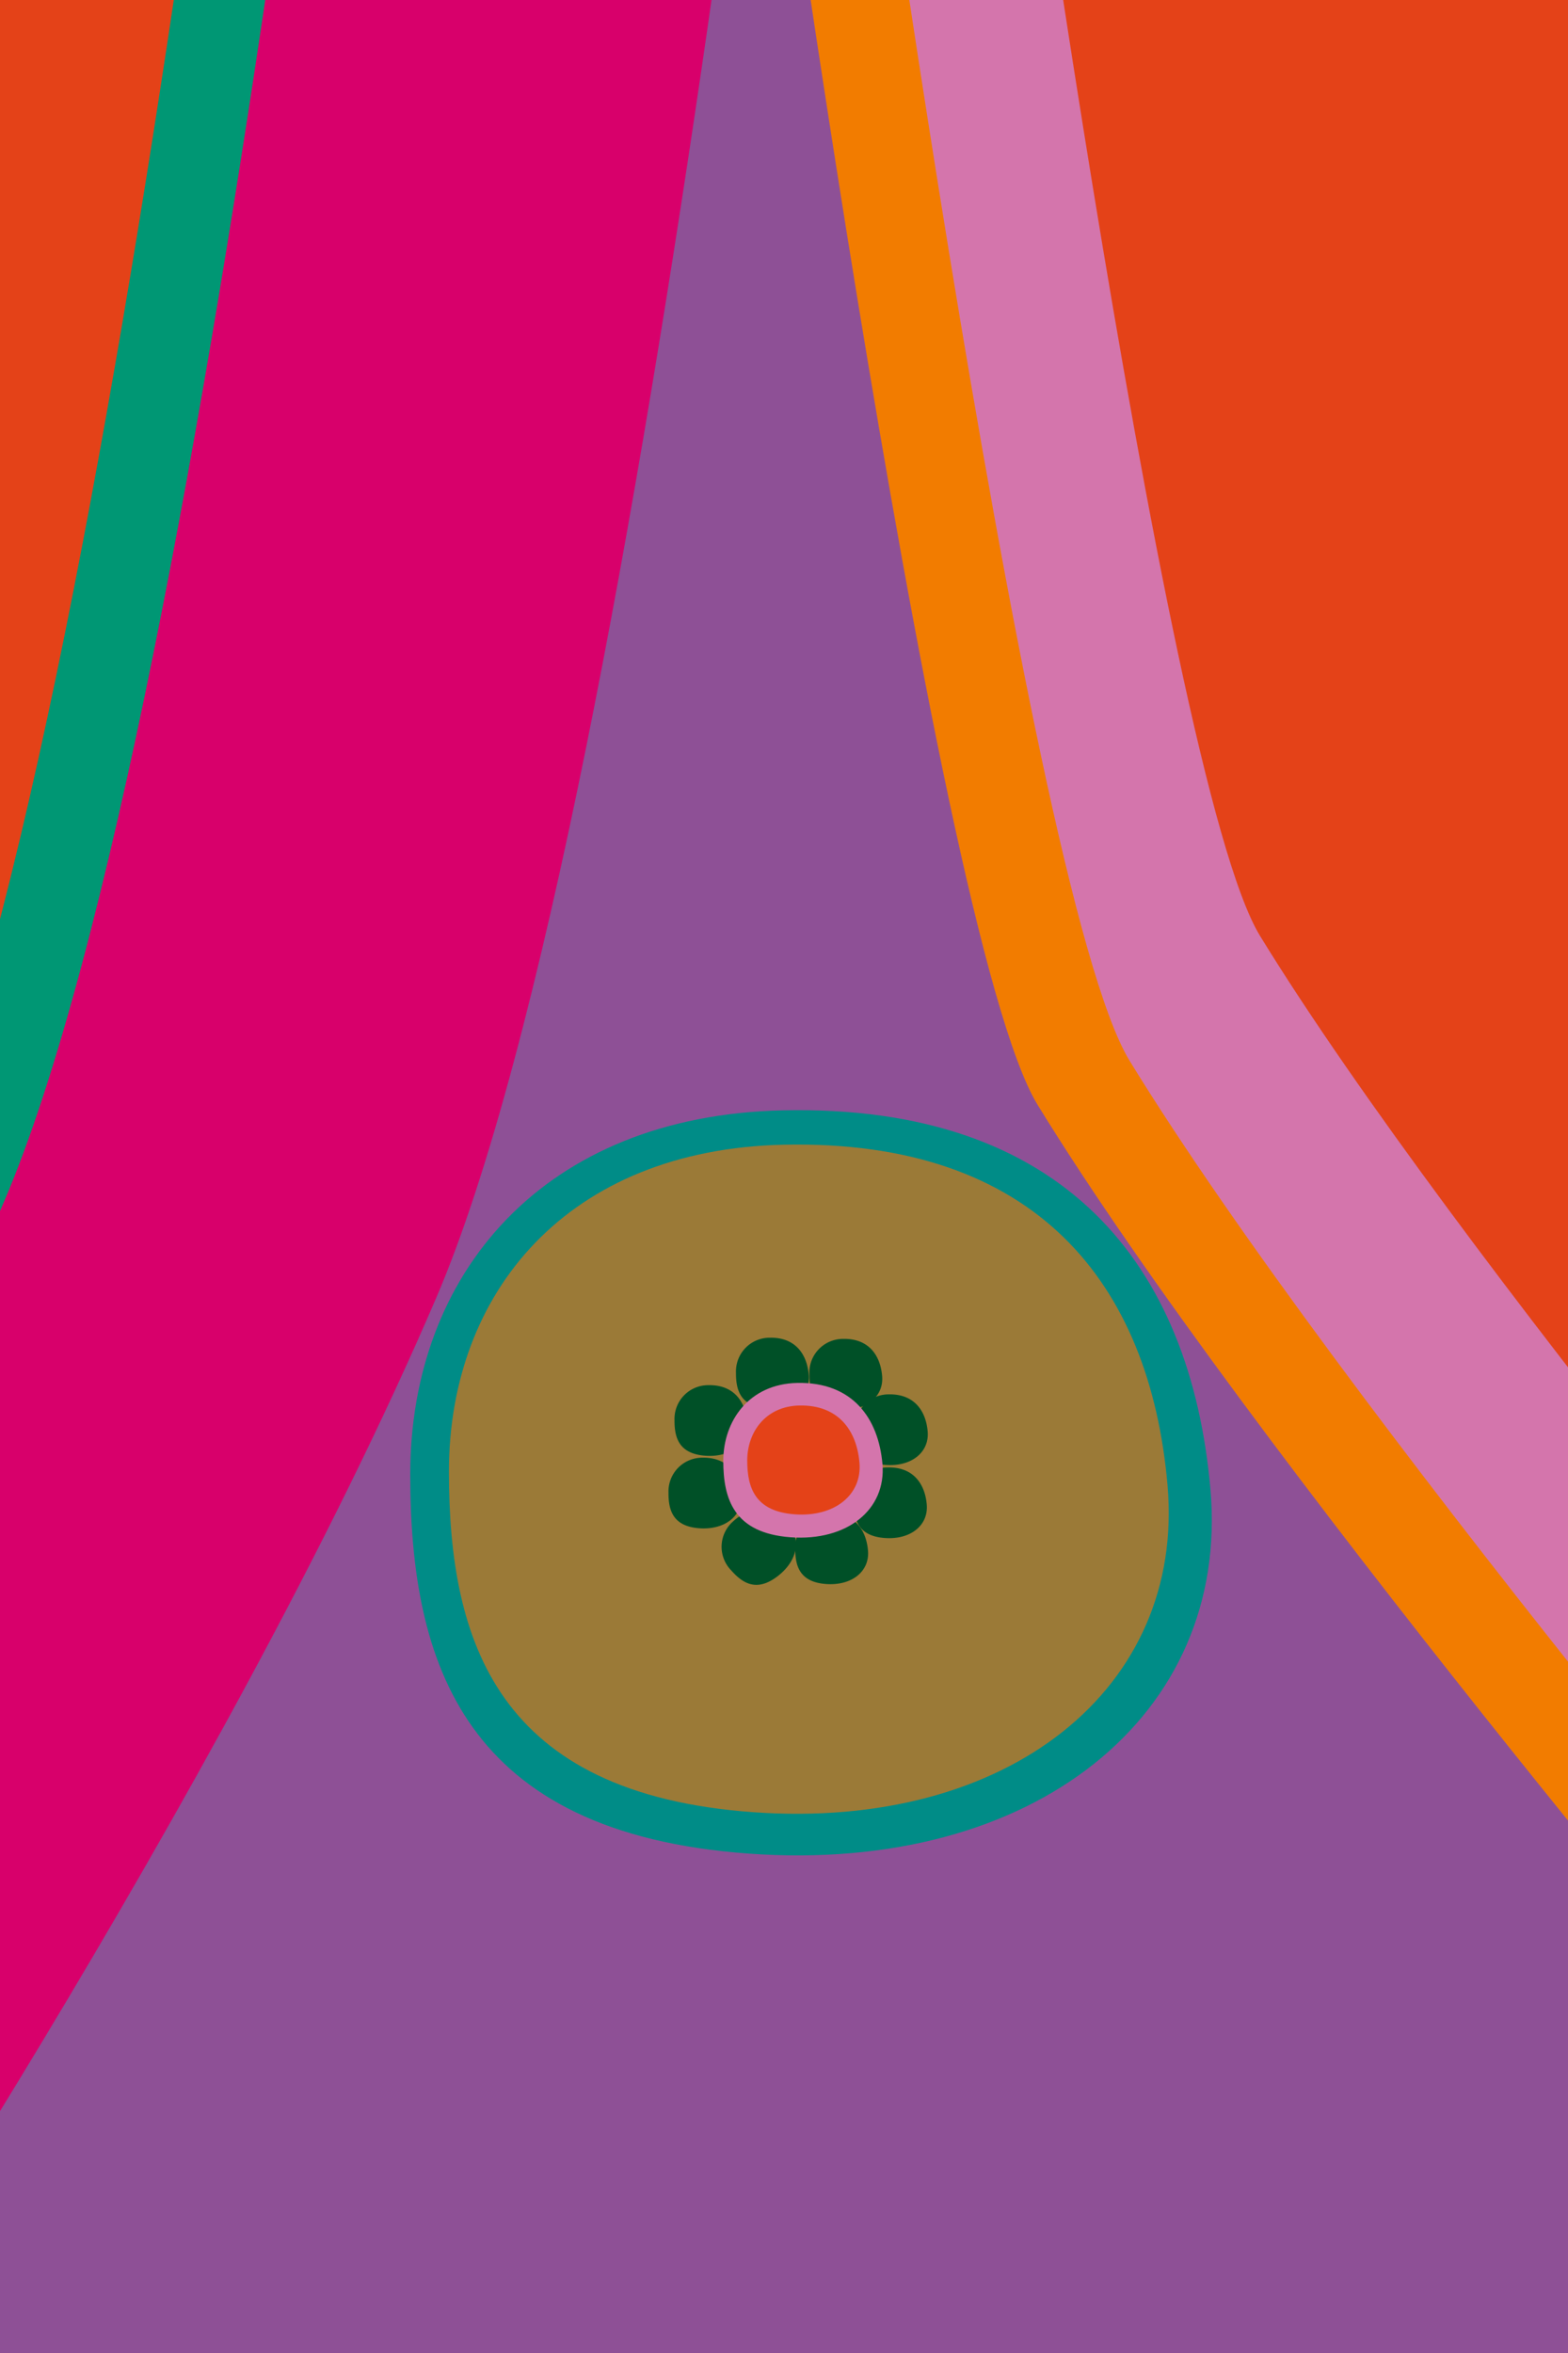 <svg xmlns="http://www.w3.org/2000/svg" xmlns:xlink="http://www.w3.org/1999/xlink" width="200" height="300" viewBox="0 0 200 300">
  <defs>
    <clipPath id="37c-clip-path">
      <rect id="37c-Rectangle_2" data-name="37c-Rectangle 2" width="372.668" height="372.667" transform="translate(102.154 116.596)" fill="none"/>
    </clipPath>
    <clipPath id="37c-clip-Kort_-_artikel_37c">
      <rect width="200" height="300"/>
    </clipPath>
  </defs>
  <g id="37c-Kort_-_artikel_37c" data-name="37c-Kort - artikel 37c" clip-path="url(#37c-clip-Kort_-_artikel_37c)">
    <rect width="200" height="300" fill="#8e5096"/>
    <g id="37c-Group_3" data-name="37c-Group 3" transform="translate(-245.488 -218.263)">
      <rect id="37c-Rectangle_1" data-name="37c-Rectangle 1" width="372.668" height="372.667" transform="translate(102.154 116.596)" fill="#8e5096"/>
      <g id="37c-Group_2" data-name="37c-Group 2">
        <g id="37c-Group_1" data-name="37c-Group 1" clip-path="url(#37c-clip-path)">
          <path id="37c-Path_1" data-name="37c-Path 1" d="M297.814,406.228c0,24.219,6.889,45.751,43.209,48.366s61.367-17.644,58.863-46.4-18.793-49.128-54.48-48.366c-30.685.652-47.592,20.914-47.592,46.4" fill="#008c87"/>
          <path id="37c-Path_2" data-name="37c-Path 2" d="M302.75,405.88c0,21.748,6.186,41.086,38.8,43.432s55.107-15.846,52.859-41.671-16.875-44.115-48.923-43.431c-27.553.588-42.736,18.781-42.736,41.67" fill="#9b7a37"/>
          <path id="37c-Path_3" data-name="37c-Path 3" d="M338.777,418.507c1.48,1.669,3.264,2.735,5.893.722s3.1-4.92,1.169-6.747-4.479-2.439-6.859-.23a4.3,4.3,0,0,0-.2,6.255" fill="#005027"/>
          <path id="37c-Path_4" data-name="37c-Path 4" d="M330.755,408.658c0,2.23.626,4.214,3.928,4.453s5.581-1.624,5.352-4.271-1.729-4.795-4.975-4.725a4.3,4.3,0,0,0-4.3,4.543" fill="#005027"/>
          <path id="37c-Path_5" data-name="37c-Path 5" d="M331.522,399.411c0,2.23.626,4.212,3.929,4.451s5.581-1.622,5.353-4.269-1.733-4.8-4.977-4.726a4.3,4.3,0,0,0-4.3,4.544" fill="#005027"/>
          <path id="37c-Path_6" data-name="37c-Path 6" d="M339.363,393.362c0,2.23.625,4.212,3.93,4.451s5.579-1.623,5.351-4.271-1.729-4.794-4.977-4.725a4.3,4.3,0,0,0-4.3,4.545" fill="#005027"/>
          <path id="37c-Path_7" data-name="37c-Path 7" d="M348.723,393.511c0,2.23.625,4.213,3.928,4.452s5.582-1.623,5.353-4.271-1.731-4.794-4.977-4.725a4.3,4.3,0,0,0-4.3,4.544" fill="#005027"/>
          <path id="37c-Path_8" data-name="37c-Path 8" d="M354.531,400.586c0,2.229.626,4.21,3.929,4.45s5.581-1.623,5.353-4.269-1.733-4.8-4.977-4.727a4.3,4.3,0,0,0-4.3,4.546" fill="#005027"/>
          <path id="37c-Path_9" data-name="37c-Path 9" d="M354.414,409.9c0,2.232.626,4.214,3.928,4.453s5.582-1.622,5.354-4.271-1.733-4.8-4.976-4.725a4.3,4.3,0,0,0-4.306,4.543" fill="#005027"/>
          <path id="37c-Path_10" data-name="37c-Path 10" d="M346.921,415.766c0,2.231.626,4.213,3.928,4.453s5.584-1.623,5.352-4.271-1.73-4.795-4.976-4.726a4.3,4.3,0,0,0-4.3,4.544" fill="#005027"/>
          <path id="37c-Path_11" data-name="37c-Path 11" d="M337.744,404.523c0,4.878,1.369,9.213,8.594,9.737s12.207-3.551,11.708-9.341-3.787-10.488-10.886-10.335c-6.1.131-9.416,4.807-9.416,9.939" fill="#d475ac"/>
          <path id="37c-Path_12" data-name="37c-Path 12" d="M340.8,404.47c0,3.438.965,6.495,6.059,6.864s8.606-2.5,8.255-6.585-2.67-7.393-7.675-7.287c-4.3.093-6.639,3.39-6.639,7.008" fill="#e44218"/>
          <path id="37c-Path_13" data-name="37c-Path 13" d="M221.144,525.7s53-79,80-142,49-277,49-277l-274-12-21,416Z" fill="#d8006b"/>
          <path id="37c-Path_14" data-name="37c-Path 14" d="M166,513.48s53-79,80-142,49-277,49-277l-274-12-21,416Z" fill="#009774"/>
          <path id="37c-Path_15" data-name="37c-Path 15" d="M154.716,510.906s53-79,80-142,49-277,49-277l-274-12,2.6,418.416Z" fill="#e44218"/>
          <path id="37c-Path_16" data-name="37c-Path 16" d="M341.839,169.134s22.5,168,36,190c27,44,93,122,93,122l71,3,8-327Z" fill="#f27c00"/>
          <path id="37c-Path_17" data-name="37c-Path 17" d="M353.576,163.517s22.5,168,36,190c27,44,93,122,93,122l71,3,8-327Z" fill="#d475ac"/>
          <path id="37c-Path_18" data-name="37c-Path 18" d="M372.891,161.733s20.828,155.5,33.321,175.863c24.992,40.726,86.08,112.922,86.08,112.922L558.01,453.3l7.4-302.669Z" fill="#e44218"/>
        </g>
      </g>
    </g>
  </g>
</svg>
